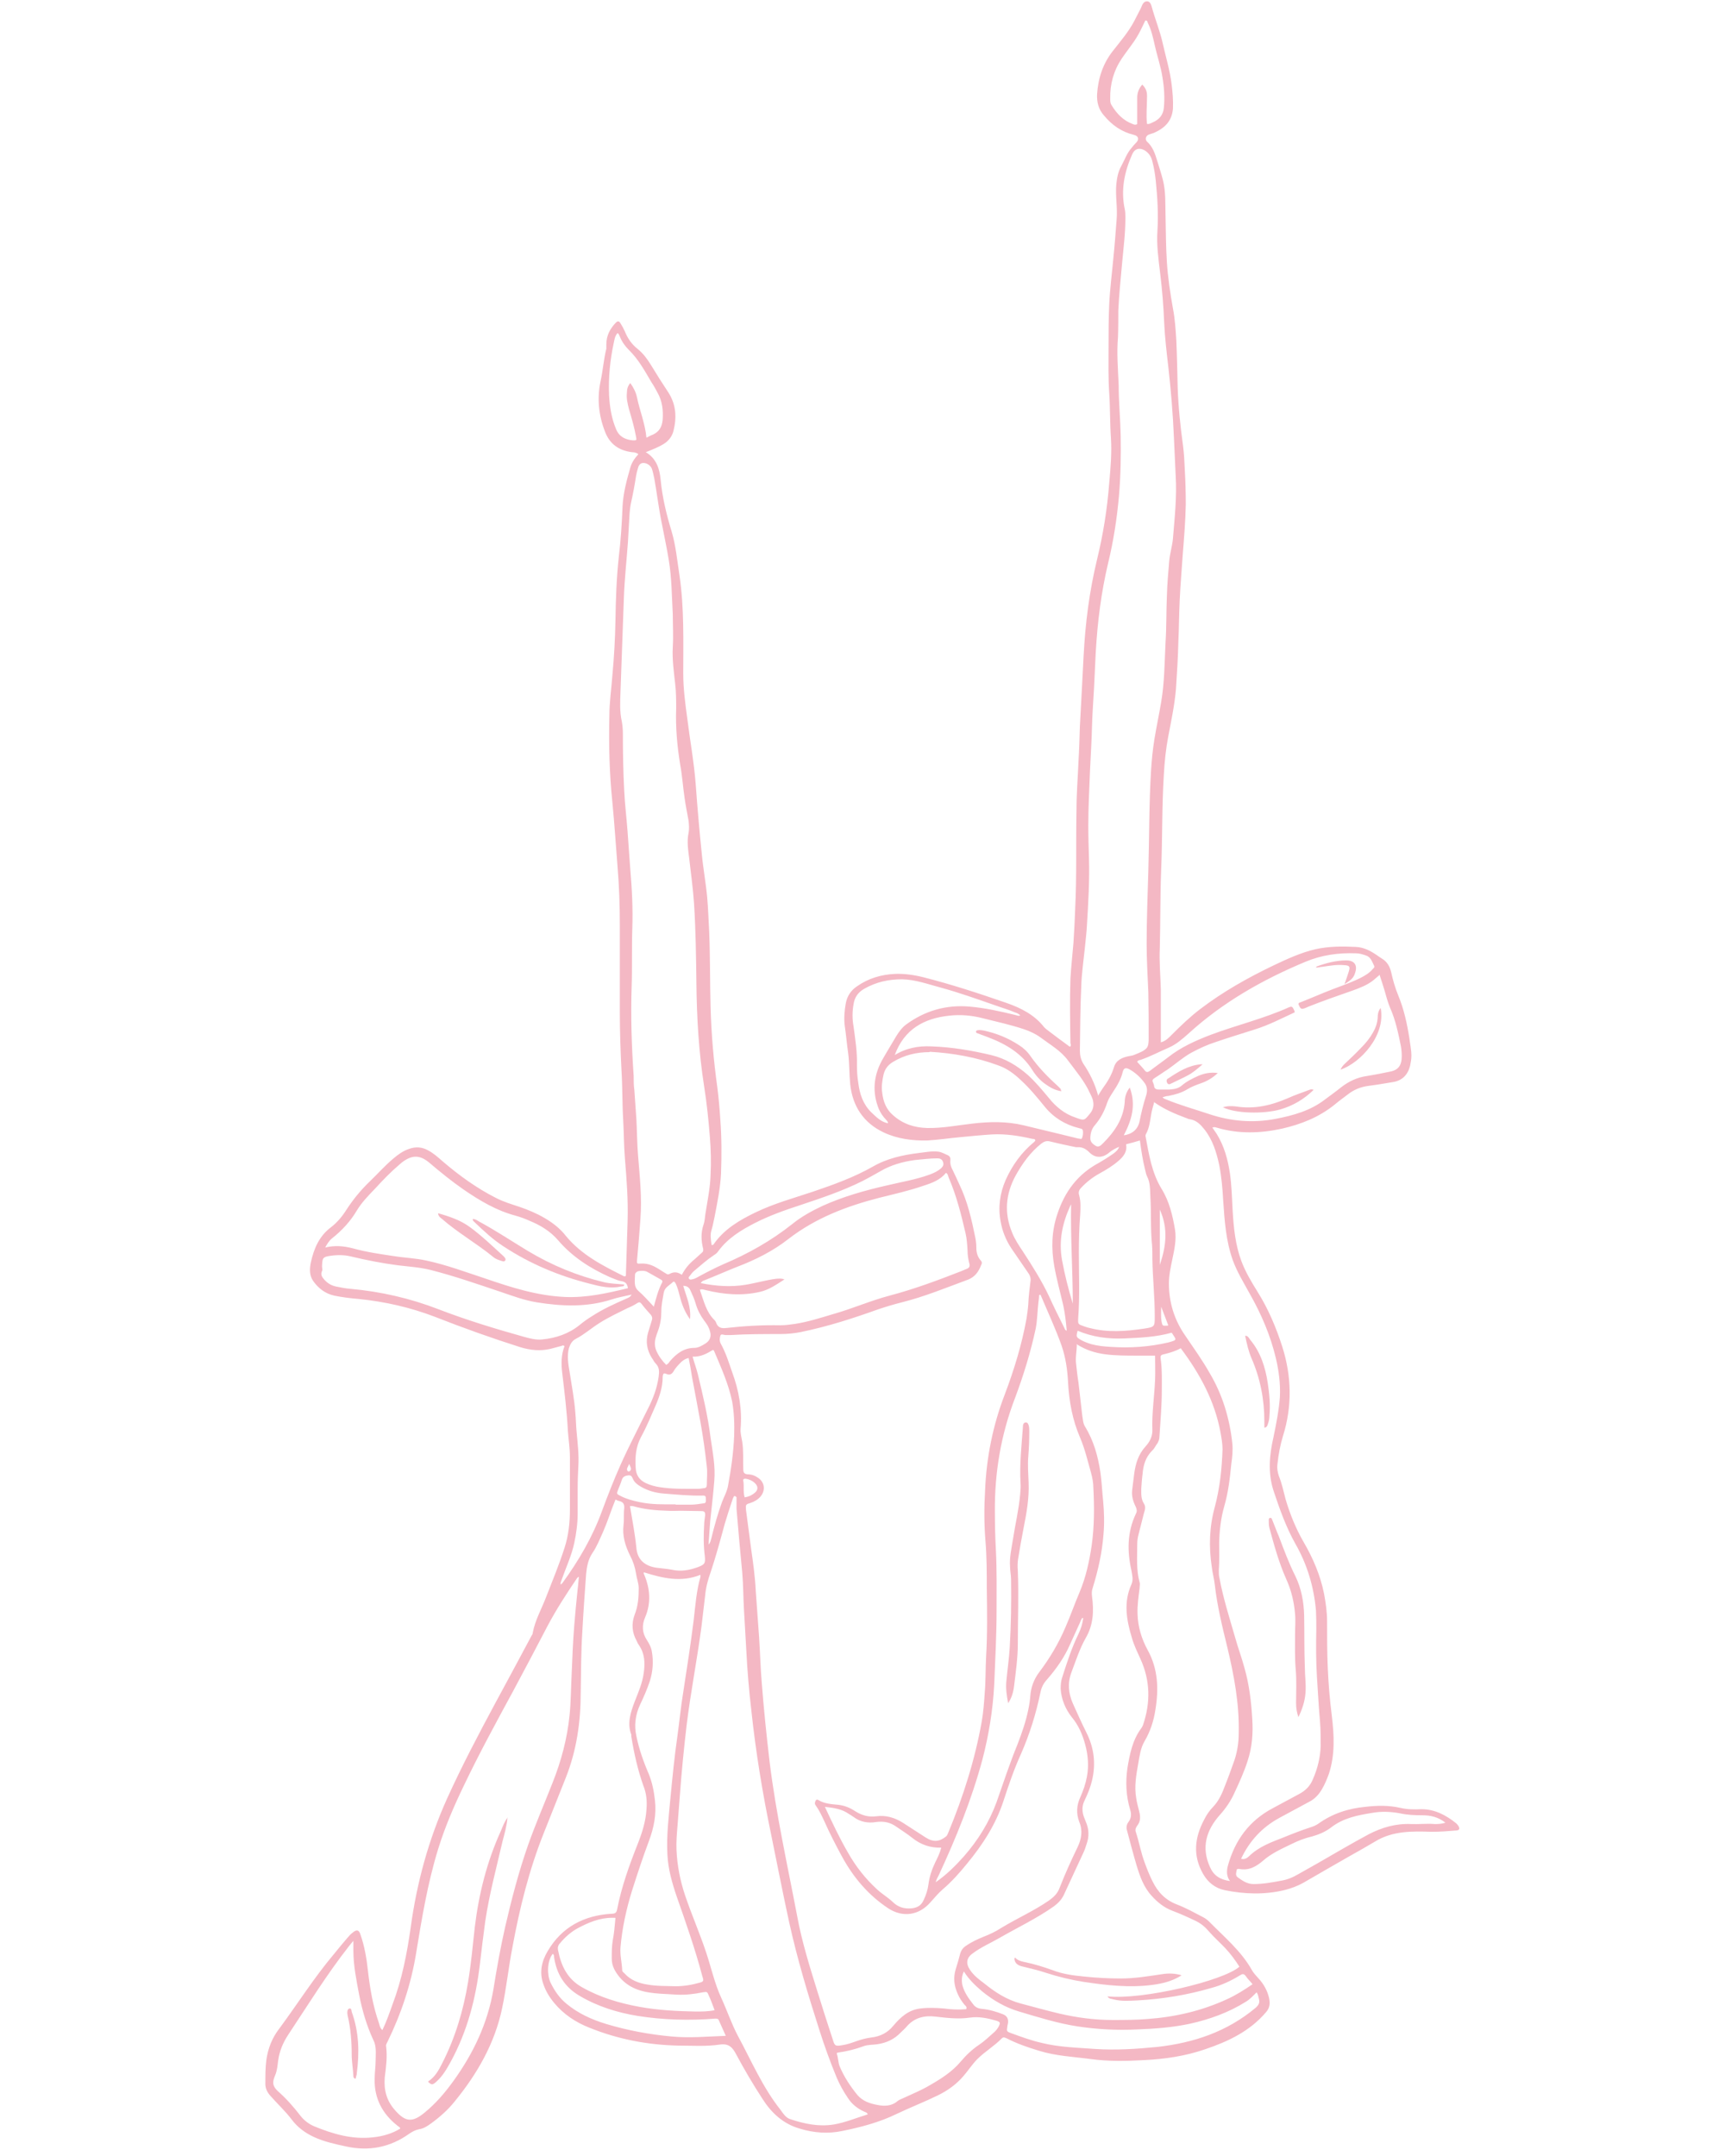 <svg xmlns="http://www.w3.org/2000/svg" xmlns:xlink="http://www.w3.org/1999/xlink" width="540" zoomAndPan="magnify" viewBox="0 0 404.88 506.25" height="675" preserveAspectRatio="xMidYMid meet" version="1.2"><defs><clipPath id="6c9a6258e9"><path d="M 62.164 0 L 342.996 0 L 342.996 505 L 62.164 505 Z M 62.164 0 "/></clipPath></defs><g id="04166dea2a"><g clip-rule="nonzero" clip-path="url(#6c9a6258e9)"><path style=" stroke:none;fill-rule:nonzero;fill:#f4b8c4;fill-opacity:1;" d="M 144.438 352.129 C 143.406 354.66 142.617 357.195 141.586 359.57 C 140.793 361.312 140.082 363.133 139.051 364.641 C 138.023 366.145 137.707 367.887 137.547 369.629 C 137.23 374.062 136.914 378.418 136.676 382.852 C 136.359 387.684 136.359 392.59 136.281 397.422 C 136.281 404.312 135.332 410.961 132.797 417.375 C 131.055 421.73 129.312 426.168 127.57 430.52 C 124.164 439.074 121.949 448.02 120.285 457.047 C 119.336 461.879 118.859 466.707 117.832 471.539 C 116.09 479.855 111.973 486.98 106.664 493.473 C 105.082 495.453 103.18 497.117 101.121 498.621 C 100.25 499.254 99.379 499.809 98.352 499.965 C 97.48 500.125 96.766 500.52 96.055 500.996 C 91.543 504.242 86.551 505.191 81.168 504.004 C 78.633 503.449 76.02 502.898 73.645 501.789 C 71.586 500.836 69.766 499.492 68.418 497.672 C 66.914 495.691 65.094 494.027 63.43 492.129 C 62.637 491.258 62.164 490.227 62.242 489.039 C 62.242 487.219 62.242 485.477 62.48 483.656 C 62.875 480.961 63.828 478.508 65.488 476.371 C 69.766 470.59 73.645 464.414 78.316 458.871 C 79.348 457.602 80.375 456.336 81.406 455.148 C 81.801 454.672 82.277 454.117 82.832 453.723 C 83.703 453.012 84.258 453.168 84.574 454.277 C 85.523 456.969 86 459.82 86.316 462.672 C 86.789 466.867 87.504 471.062 88.93 475.102 C 89.086 475.656 89.164 476.211 89.719 476.688 C 90.672 474.707 91.383 472.648 92.094 470.668 C 94.312 464.809 95.5 458.711 96.371 452.535 C 97.797 442.082 100.566 431.945 104.922 422.285 C 108.406 414.605 112.289 407.242 116.246 399.875 C 119.098 394.652 121.867 389.426 124.719 384.117 C 124.879 383.883 125.035 383.645 125.035 383.328 C 125.59 380.398 127.094 377.785 128.125 375.09 C 129.629 371.211 131.215 367.41 132.48 363.453 C 133.43 360.523 133.746 357.512 133.746 354.426 C 133.746 350.309 133.746 346.188 133.746 342.152 C 133.746 340.09 133.43 338.113 133.273 336.055 C 133.035 331.461 132.48 326.867 131.926 322.273 C 131.688 320.215 131.688 318.078 132.48 316.098 C 132.082 315.703 131.848 316.098 131.531 316.098 C 130.738 316.336 129.945 316.496 129.152 316.73 C 126.777 317.285 124.48 317.051 122.105 316.336 C 115.375 314.199 108.723 311.824 102.074 309.211 C 96.293 306.992 90.352 305.645 84.176 305.012 C 82.277 304.855 80.297 304.617 78.395 304.223 C 76.258 303.746 74.676 302.48 73.488 300.816 C 72.535 299.469 72.617 297.887 72.934 296.383 C 73.645 293.137 74.914 290.207 77.684 288.145 C 79.109 287.039 80.297 285.613 81.246 284.109 C 82.832 281.652 84.652 279.438 86.789 277.379 C 88.609 275.637 90.273 273.734 92.254 272.07 C 93.363 271.121 94.551 270.25 95.977 269.773 C 97.48 269.223 98.984 269.301 100.41 270.094 C 101.758 270.805 102.785 271.754 103.973 272.785 C 107.773 276.031 111.812 278.961 116.324 281.258 C 118.148 282.207 120.047 282.762 121.949 283.395 C 124.008 284.109 125.906 284.898 127.809 286.008 C 129.707 287.117 131.449 288.465 132.797 290.207 C 136.52 294.719 141.586 297.254 146.496 299.707 C 146.891 299.707 146.891 299.551 146.891 299.391 C 147.051 295.195 147.129 290.918 147.289 286.723 C 147.445 281.73 147.051 276.824 146.652 271.914 C 146.418 268.984 146.418 265.973 146.258 263.043 C 146.02 259.164 146.102 255.363 145.863 251.484 C 145.625 246.891 145.465 242.219 145.465 237.625 C 145.465 230.895 145.465 224.086 145.465 217.355 C 145.465 212.605 145.309 207.934 144.91 203.258 C 144.516 198.352 144.199 193.363 143.723 188.453 C 143.012 181.641 142.852 174.832 143.012 168.023 C 143.012 164.855 143.488 161.688 143.723 158.52 C 144.121 154.242 144.359 149.969 144.438 145.691 C 144.516 140.703 144.676 135.715 145.23 130.727 C 145.703 126.766 145.941 122.887 146.102 118.926 C 146.258 115.84 147.051 112.832 147.922 109.82 C 148.238 108.633 148.949 107.605 149.82 106.652 C 149.348 106.258 148.793 106.18 148.316 106.18 C 145.23 105.781 143.09 104.277 141.98 101.348 C 140.477 97.469 140.082 93.508 140.953 89.469 C 141.508 86.938 141.664 84.402 142.301 81.867 C 142.301 81.551 142.301 81.234 142.301 80.84 C 142.301 78.781 143.168 77.195 144.516 75.773 C 144.992 75.297 145.309 75.375 145.625 75.93 C 146.02 76.562 146.336 77.117 146.652 77.832 C 147.289 79.414 148.238 80.84 149.664 81.949 C 150.93 82.977 151.879 84.246 152.75 85.668 C 154.098 87.887 155.445 90.023 156.867 92.164 C 158.691 95.012 158.848 98.023 158.059 101.191 C 157.738 102.457 156.949 103.488 155.84 104.199 C 154.574 104.992 153.148 105.547 151.562 106.18 C 154.098 107.684 154.809 110.137 155.047 112.672 C 155.445 116.789 156.395 120.75 157.582 124.629 C 158.609 128.035 158.926 131.598 159.48 135.16 C 160.59 142.762 160.352 150.441 160.352 158.125 C 160.352 161.688 160.828 165.25 161.305 168.734 C 161.938 173.883 162.887 178.949 163.281 184.176 C 163.68 189.641 164.152 195.105 164.707 200.488 C 165.023 203.895 165.66 207.297 165.977 210.703 C 166.211 213.395 166.293 216.086 166.449 218.859 C 166.688 224.641 166.609 230.5 166.766 236.281 C 166.926 242.613 167.48 249.027 168.352 255.285 C 168.668 257.816 168.906 260.352 169.062 262.965 C 169.379 267.164 169.379 271.359 169.223 275.555 C 169.062 278.961 168.352 282.367 167.719 285.691 C 167.48 286.723 167.32 287.75 167.004 288.781 C 166.609 289.969 166.848 291.156 167.004 292.344 C 167.242 292.344 167.402 292.344 167.48 292.184 C 169.934 288.621 173.578 286.484 177.379 284.66 C 181.652 282.602 186.246 281.336 190.762 279.832 C 195.668 278.168 200.5 276.426 204.934 273.895 C 208.262 271.992 211.902 271.199 215.703 270.727 C 217.129 270.566 218.633 270.25 220.137 270.41 C 221.008 270.488 221.723 270.965 222.512 271.281 C 222.988 271.516 223.148 271.992 223.066 272.469 C 222.988 273.34 223.227 274.051 223.621 274.766 C 224.176 275.871 224.652 276.98 225.207 278.168 C 227.105 282.129 228.055 286.324 228.926 290.602 C 229.086 291.395 229.164 292.184 229.164 292.977 C 229.164 294.164 229.48 295.195 230.273 296.066 C 230.59 296.461 230.434 296.777 230.273 297.094 C 229.719 298.598 228.848 299.785 227.344 300.422 C 222.195 302.32 217.051 304.457 211.664 305.805 C 209.766 306.281 207.945 306.832 206.043 307.469 C 200.105 309.605 194.164 311.504 187.988 312.773 C 186.406 313.09 184.82 313.246 183.16 313.246 C 179.277 313.246 175.32 313.246 171.438 313.484 C 171.043 313.484 170.648 313.484 170.332 313.484 C 169.855 313.484 169.223 313.09 169.062 313.645 C 168.906 314.199 168.824 314.832 169.145 315.465 C 170.332 317.602 171.043 319.898 171.836 322.195 C 173.418 326.473 174.211 330.906 173.816 335.5 C 173.734 336.527 174.051 337.559 174.211 338.586 C 174.527 340.727 174.367 342.863 174.449 345 C 174.449 345.793 174.688 346.109 175.477 346.188 C 176.426 346.188 177.219 346.504 178.012 347.059 C 179.516 348.168 179.676 349.988 178.488 351.414 C 177.852 352.129 177.062 352.602 176.109 352.918 C 175.004 353.238 175.004 353.316 175.082 354.504 C 175.477 357.512 175.875 360.52 176.27 363.531 C 176.746 366.855 177.219 370.184 177.379 373.586 C 177.617 377.23 177.934 380.871 178.168 384.516 C 178.406 388.156 178.488 391.719 178.805 395.363 C 179.277 401.461 179.91 407.559 180.625 413.656 C 182.129 425.93 184.82 437.887 187.117 450 C 188.227 456.02 190.047 461.801 191.867 467.66 C 193.055 471.461 194.246 475.262 195.512 479.062 C 195.906 480.406 196.145 480.488 197.57 480.25 C 198.758 480.09 199.867 479.695 200.977 479.301 C 202.082 478.902 203.27 478.586 204.461 478.43 C 206.598 478.191 208.34 477.32 209.684 475.656 C 211.348 473.676 213.25 471.934 216.02 471.617 C 217.84 471.379 219.742 471.461 221.562 471.617 C 223.305 471.855 225.047 471.934 226.789 471.777 C 227.027 471.223 226.633 470.984 226.395 470.746 C 225.762 469.957 225.207 469.164 224.809 468.215 C 223.938 466.312 223.703 464.414 224.336 462.355 C 224.73 461.164 225.047 459.977 225.363 458.789 C 225.602 457.918 226.078 457.285 226.867 456.812 C 228.137 455.941 229.562 455.305 230.906 454.75 C 232.332 454.199 233.68 453.562 235.023 452.691 C 238.668 450.477 242.625 448.734 246.191 446.277 C 247.297 445.488 248.25 444.617 248.723 443.27 C 249.992 440.023 251.418 436.855 252.922 433.77 C 253.871 431.789 254.188 429.809 253.316 427.75 C 252.605 425.848 252.684 423.949 253.555 422.047 C 254.266 420.465 254.82 418.883 255.137 417.141 C 255.613 414.605 255.375 412.07 254.742 409.695 C 254.109 407.32 253.156 405.102 251.574 403.203 C 250.07 401.301 249.121 399.004 248.961 396.551 C 248.961 395.602 249.039 394.648 249.355 393.781 C 250.465 390.297 251.574 386.891 253.156 383.645 C 253.711 382.457 254.109 381.27 254.266 379.922 C 253.949 379.922 253.871 380.082 253.793 380.316 C 253.711 380.477 253.633 380.633 253.555 380.871 C 252.762 382.613 251.969 384.355 251.18 386.098 C 249.832 389.188 247.934 391.879 245.715 394.414 C 244.922 395.285 244.449 396.234 244.211 397.422 C 243.18 402.41 241.676 407.242 239.617 411.914 C 238.035 415.398 236.766 419.117 235.578 422.762 C 233.758 428.383 230.668 433.133 226.949 437.648 C 225.207 439.785 223.383 441.844 221.246 443.664 C 220.219 444.535 219.348 445.645 218.395 446.676 C 215.703 449.762 211.902 450.316 208.496 448.102 C 203.824 445.012 200.34 440.895 197.648 435.984 C 196.145 433.215 194.719 430.441 193.453 427.59 C 192.898 426.402 192.344 425.215 191.633 424.188 C 191.395 423.871 191.156 423.555 191.316 423.156 C 191.395 422.762 191.633 422.363 192.105 422.684 C 193.531 423.555 195.195 423.633 196.777 423.789 C 198.203 423.949 199.551 424.504 200.738 425.297 C 202.242 426.246 203.824 426.719 205.648 426.484 C 207.945 426.168 210.004 426.801 211.902 427.988 C 213.723 429.176 215.465 430.285 217.289 431.473 C 219.031 432.582 220.453 432.5 222.039 431.234 C 222.355 430.996 222.434 430.602 222.594 430.285 C 226.078 421.891 228.848 413.18 230.434 404.23 C 230.828 402.016 230.984 399.719 231.145 397.422 C 231.383 394.652 231.305 391.801 231.461 389.027 C 231.777 383.723 231.699 378.34 231.621 373.031 C 231.621 369.312 231.621 365.512 231.305 361.789 C 230.984 357.828 230.984 353.871 231.223 349.91 C 231.539 342.23 233.047 334.707 235.816 327.5 C 238.035 321.641 239.855 315.703 240.965 309.527 C 241.121 308.418 241.281 307.387 241.359 306.281 C 241.438 304.379 241.676 302.48 241.914 300.578 C 241.914 299.945 241.754 299.551 241.52 299.152 C 240.172 297.172 238.746 295.113 237.398 293.137 C 236.133 291.234 235.262 289.098 234.867 286.801 C 234.234 283.473 234.707 280.148 236.055 277.059 C 237.637 273.578 239.777 270.566 242.785 268.113 C 242.863 268.035 242.941 267.875 243.023 267.797 C 242.941 267.32 242.469 267.48 242.23 267.398 C 239.141 266.688 236.055 266.211 232.887 266.371 C 230.434 266.527 227.977 266.766 225.523 267.004 C 222.91 267.242 220.297 267.637 217.684 267.797 C 214.121 267.875 210.555 267.398 207.391 265.895 C 202.719 263.68 200.105 259.797 199.551 254.57 C 199.312 252.117 199.391 249.742 199.074 247.285 C 198.758 245.148 198.598 243.012 198.281 240.953 C 198.047 239.129 198.203 237.309 198.52 235.566 C 198.836 233.906 199.707 232.559 201.133 231.609 C 203.824 229.707 206.836 228.836 210.082 228.68 C 212.297 228.598 214.516 228.914 216.734 229.469 C 223.305 231.133 229.797 233.27 236.211 235.488 C 239.617 236.676 242.785 238.258 245.082 241.191 C 245.32 241.426 245.555 241.664 245.793 241.824 C 247.535 243.168 249.277 244.438 251.098 245.781 C 251.496 245.625 251.336 245.227 251.258 244.91 C 251.18 239.844 251.098 234.777 251.258 229.785 C 251.418 227.016 251.734 224.242 251.969 221.395 C 252.129 218.781 252.285 216.168 252.367 213.555 C 252.762 205.715 252.523 197.953 252.684 190.113 C 252.684 186.312 253 182.512 253.156 178.711 C 253.316 176.02 253.395 173.328 253.477 170.555 C 253.633 167.625 253.793 164.695 253.949 161.766 C 254.109 159.234 254.188 156.621 254.348 154.086 C 254.742 146.406 255.691 138.883 257.512 131.359 C 258.938 125.5 259.891 119.562 260.363 113.465 C 260.68 109.902 260.996 106.336 260.762 102.773 C 260.523 99.289 260.602 95.727 260.363 92.242 C 260.125 88.758 260.207 85.273 260.207 81.789 C 260.207 78.387 260.207 74.902 260.363 71.496 C 260.523 67.934 260.996 64.367 261.312 60.887 C 261.633 57.797 261.867 54.629 262.105 51.543 C 262.344 48.77 261.789 46 262.027 43.305 C 262.184 41.801 262.422 40.375 263.215 38.949 C 264.008 37.523 264.48 36.02 265.59 34.754 C 265.906 34.359 266.223 33.961 266.621 33.566 C 267.492 32.773 267.254 31.902 266.145 31.664 C 263.215 30.953 260.996 29.371 259.098 27.074 C 257.828 25.648 257.434 23.906 257.512 22.164 C 257.75 18.441 258.859 14.957 261.234 11.949 C 262.977 9.73 264.879 7.516 266.223 4.98 C 266.777 3.949 267.254 2.922 267.809 1.891 C 267.809 1.734 267.965 1.656 267.965 1.496 C 268.203 0.941 268.52 0.309 269.234 0.309 C 269.945 0.309 270.184 1.02 270.34 1.574 C 271.133 4.504 272.32 7.355 272.953 10.285 C 273.668 13.453 274.617 16.543 275.012 19.789 C 275.25 21.688 275.41 23.508 275.328 25.488 C 275.094 28.5 273.352 30.082 270.895 31.191 C 270.5 31.348 270.105 31.43 269.707 31.586 C 268.996 31.824 268.68 32.695 269.234 33.25 C 270.578 34.438 271.133 36.102 271.609 37.684 C 272.082 39.188 272.559 40.691 272.953 42.195 C 273.668 44.969 273.508 47.738 273.586 50.59 C 273.668 54.234 273.668 57.953 273.906 61.598 C 274.141 65.238 274.695 68.883 275.328 72.445 C 275.805 74.902 275.965 77.434 276.121 79.969 C 276.281 83.609 276.359 87.332 276.438 90.977 C 276.598 95.566 277.07 100.16 277.707 104.754 C 277.941 106.574 278.023 108.316 278.102 110.137 C 278.262 112.91 278.34 115.68 278.34 118.453 C 278.262 122.41 277.941 126.293 277.625 130.25 C 277.391 133.812 277.07 137.379 276.914 140.941 C 276.754 144.188 276.754 147.434 276.598 150.68 C 276.52 154.324 276.281 157.965 276.043 161.688 C 275.727 165.488 274.934 169.211 274.223 172.934 C 273.668 175.863 273.352 178.871 273.191 181.879 C 272.719 189.324 272.875 196.848 272.559 204.289 C 272.32 210.387 272.398 216.484 272.242 222.582 C 272.082 225.828 272.398 229.074 272.48 232.32 C 272.48 236.043 272.48 239.766 272.48 243.484 L 272.48 244.754 C 273.668 244.438 274.379 243.645 275.094 242.93 C 277.152 240.871 279.289 238.812 281.664 236.992 C 287.051 232.875 292.828 229.629 298.926 226.699 C 302.094 225.195 305.34 223.691 308.746 222.898 C 311.914 222.184 315.082 222.184 318.25 222.344 C 320.309 222.422 322.051 223.453 323.711 224.641 C 323.949 224.797 324.188 224.957 324.426 225.113 C 325.613 225.828 326.246 226.938 326.562 228.281 C 326.957 230.105 327.512 232.004 328.227 233.746 C 329.57 236.992 330.285 240.32 330.84 243.801 C 330.996 245.148 331.312 246.496 331.312 247.922 C 331.312 248.711 331.156 249.504 330.996 250.297 C 330.441 252.434 329.098 253.781 326.879 254.098 C 324.98 254.414 323.156 254.73 321.258 254.969 C 319.438 255.207 317.852 255.84 316.426 256.949 C 315.398 257.738 314.289 258.531 313.258 259.402 C 309.617 262.332 305.422 263.996 300.906 265.023 C 295.84 266.133 290.691 266.293 285.625 264.785 C 285.309 264.707 284.992 264.551 284.594 264.785 C 284.91 265.262 285.309 265.816 285.625 266.293 C 287.367 269.141 288.238 272.309 288.711 275.555 C 289.109 278.406 289.188 281.336 289.344 284.266 C 289.582 288.305 289.98 292.344 291.406 296.145 C 292.355 298.68 293.781 301.055 295.207 303.352 C 297.738 307.387 299.562 311.742 300.984 316.18 C 303.203 323.145 303.363 330.195 301.145 337.242 C 300.512 339.301 300.113 341.516 299.879 343.656 C 299.719 344.684 299.879 345.637 300.195 346.586 C 300.906 348.328 301.301 350.227 301.777 352.047 C 302.809 355.531 304.152 358.859 305.973 362.027 C 308.191 365.828 309.934 369.867 310.805 374.219 C 311.199 376.359 311.516 378.496 311.516 380.715 C 311.516 384.355 311.516 388 311.676 391.562 C 311.836 395.363 312.152 399.164 312.625 402.887 C 313.18 407.477 313.418 412.07 311.914 416.586 C 311.438 417.852 310.965 419.039 310.25 420.227 C 309.539 421.414 308.586 422.445 307.32 423.078 C 304.945 424.344 302.648 425.613 300.273 426.879 C 296.234 429.098 293.305 432.262 291.324 436.461 C 292.117 436.699 292.75 436.301 293.227 435.828 C 295.523 433.609 298.371 432.582 301.223 431.473 C 303.363 430.602 305.578 429.73 307.797 429.016 C 308.352 428.859 308.984 428.543 309.457 428.227 C 312.785 425.848 316.426 424.66 320.465 424.266 C 323.238 423.949 325.93 423.871 328.699 424.504 C 330.363 424.898 332.027 424.898 333.688 424.82 C 336.855 424.82 339.469 426.246 341.844 428.145 C 342.004 428.305 342.164 428.461 342.32 428.699 C 342.715 429.332 342.637 429.73 341.926 429.809 C 340.023 429.969 338.043 430.125 336.066 430.125 C 331.473 429.969 326.879 429.887 322.762 432.422 C 320.781 433.609 318.801 434.719 316.824 435.828 C 313.18 437.887 309.539 440.023 305.973 442.082 C 304.551 442.875 303.043 443.43 301.461 443.824 C 296.789 444.934 292.117 444.773 287.445 443.824 C 285.227 443.348 283.566 442.004 282.457 440.102 C 279.922 435.746 280.398 431.473 282.695 427.195 C 283.25 426.086 283.961 425.059 284.832 424.188 C 286.098 422.84 286.891 421.098 287.523 419.355 C 288.238 417.613 288.871 415.793 289.504 414.051 C 290.375 411.754 290.77 409.379 290.77 406.926 C 290.93 400.035 289.664 393.383 288.078 386.73 C 286.891 381.902 285.703 376.992 285.148 372.082 C 284.992 370.656 284.594 369.312 284.438 367.887 C 283.723 363.137 283.883 358.465 285.148 353.871 C 286.336 349.438 286.812 344.922 286.969 340.328 C 286.969 338.984 286.734 337.715 286.496 336.371 C 285.148 329.008 281.664 322.594 277.152 316.574 C 276.043 317.207 274.777 317.602 273.508 317.922 C 272.398 318.156 272.32 318.238 272.48 319.344 C 272.797 321.641 272.715 324.016 272.715 326.312 C 272.715 329.957 272.398 333.598 272.164 337.242 C 272.164 337.953 271.926 338.668 271.449 339.223 C 271.133 339.695 270.895 340.25 270.422 340.645 C 268.914 342.152 268.363 344.051 268.203 346.031 C 268.043 347.219 267.965 348.406 267.887 349.594 C 267.887 350.781 267.809 351.969 268.52 353.078 C 268.996 353.789 268.758 354.582 268.52 355.297 C 268.125 356.957 267.648 358.621 267.254 360.285 C 267.016 361.156 266.938 361.945 266.938 362.816 C 266.938 365.746 266.699 368.598 267.492 371.527 C 267.648 372.004 267.492 372.48 267.492 372.953 C 267.254 374.934 266.938 376.914 267.016 378.973 C 267.094 381.98 267.965 384.832 269.391 387.445 C 271.848 391.879 272.004 396.629 271.211 401.461 C 270.816 404.074 270.023 406.527 268.68 408.824 C 267.727 410.41 267.492 412.309 267.172 414.129 C 266.699 416.824 266.223 419.434 266.699 422.207 C 266.855 423.316 267.172 424.344 267.41 425.375 C 267.727 426.641 267.727 427.672 266.938 428.699 C 266.621 429.098 266.383 429.648 266.621 430.203 C 267.41 432.582 267.809 435.035 268.68 437.332 C 269.234 438.836 269.785 440.262 270.5 441.688 C 271.766 444.301 273.586 446.199 276.359 447.23 C 278.418 448.02 280.398 449.129 282.379 450.16 C 282.852 450.398 283.406 450.793 283.801 451.188 C 287.367 454.832 291.324 458.078 293.859 462.59 C 294.254 463.305 294.809 463.859 295.363 464.492 C 296.629 465.84 297.5 467.422 297.898 469.164 C 298.137 470.352 298.137 471.461 297.105 472.57 C 293.305 477.004 288.238 479.379 282.852 481.199 C 278.258 482.785 273.43 483.496 268.598 483.734 C 264.402 483.973 260.207 484.051 256.086 483.496 C 251.969 482.941 247.852 482.785 243.812 481.516 C 241.199 480.727 238.668 479.855 236.211 478.586 C 235.816 478.43 235.578 478.27 235.184 478.586 C 233.441 480.406 231.223 481.676 229.402 483.496 C 228.215 484.684 227.266 486.188 226.156 487.457 C 224.492 489.434 222.355 490.941 220.059 492.047 C 216.969 493.555 213.723 494.82 210.555 496.324 C 206.52 498.305 202.082 499.492 197.727 500.363 C 194.402 501.074 190.996 500.84 187.672 499.809 C 183.793 498.699 181.02 496.086 178.961 492.84 C 176.746 489.434 174.684 485.949 172.785 482.387 C 171.914 480.727 171.043 479.773 168.906 480.09 C 165.738 480.566 162.41 480.328 159.164 480.328 C 151.961 480.172 144.992 478.824 138.34 476.133 C 135.094 474.863 132.242 472.965 130.023 470.273 C 128.918 468.926 128.047 467.5 127.492 465.84 C 126.539 463.145 127.094 460.531 128.52 458.156 C 131.848 452.457 137.074 449.762 143.488 449.367 C 144.277 449.367 144.676 449.211 144.832 448.34 C 145.863 443.031 147.684 437.965 149.664 432.977 C 150.691 430.363 151.562 427.672 151.723 424.82 C 151.879 423 151.723 421.098 151.008 419.355 C 149.664 415.555 148.793 411.676 148.16 407.715 C 148.16 407.559 148.16 407.398 148.16 407.32 C 147.129 404.629 148 402.094 148.949 399.559 C 149.82 397.344 150.773 395.203 151.09 392.75 C 151.406 390.453 151.324 388.316 149.98 386.336 C 149.742 386.02 149.582 385.703 149.426 385.309 C 148.316 383.328 148.16 381.27 148.949 379.129 C 149.742 377.152 149.902 375.094 149.902 372.953 C 149.902 371.766 149.426 370.656 149.266 369.469 C 149.031 367.965 148.555 366.539 147.84 365.195 C 146.734 362.977 146.02 360.602 146.336 358.066 C 146.496 356.801 146.336 355.453 146.496 354.188 C 146.574 353.156 146.258 352.684 145.309 352.445 C 145.07 352.445 144.832 352.285 144.516 352.129 Z M 257.672 257.422 C 258.148 256.629 258.465 256.078 258.859 255.523 C 259.969 254.016 260.918 252.434 261.473 250.613 C 261.949 248.949 263.371 248.316 264.957 248 C 265.434 247.922 265.984 247.84 266.461 247.602 C 267.41 247.207 268.52 246.812 269.152 246.098 C 269.629 245.543 269.629 244.516 269.629 243.645 C 269.629 240.082 269.629 236.598 269.551 233.035 C 269.391 229.234 269.152 225.434 269.152 221.629 C 269.152 215.852 269.391 210.148 269.551 204.367 C 269.785 196.527 269.707 188.77 270.184 180.93 C 270.34 178.477 270.578 176.02 270.977 173.566 C 271.449 170.637 272.082 167.785 272.559 164.855 C 273.352 160.262 273.352 155.59 273.586 150.918 C 273.824 147.277 273.746 143.555 273.906 139.91 C 273.984 137.141 274.223 134.367 274.457 131.676 C 274.617 129.934 275.172 128.191 275.328 126.449 C 275.727 121.539 276.281 116.551 275.965 111.641 C 275.805 108.711 275.727 105.863 275.566 102.934 C 275.328 97.23 274.855 91.609 274.223 85.988 C 273.824 82.582 273.43 79.176 273.27 75.773 C 273.113 71.891 272.797 68.012 272.32 64.133 C 271.926 60.805 271.449 57.48 271.688 54.152 C 271.926 50.273 271.688 46.316 271.293 42.434 C 271.133 40.93 270.895 39.426 270.5 37.922 C 270.262 36.812 269.629 35.863 268.68 35.309 C 267.492 34.594 266.305 34.914 265.75 36.258 C 263.926 40.375 263.055 44.574 264.008 49.086 C 264.164 49.801 264.164 50.512 264.164 51.223 C 264.164 54.867 263.691 58.43 263.371 61.992 C 263.055 65.637 262.66 69.277 262.5 72.922 C 262.5 74.98 262.5 77.117 262.422 79.176 C 262.105 82.898 262.422 86.621 262.582 90.34 C 262.582 94.301 262.977 98.34 263.055 102.297 C 263.137 106.969 263.055 111.723 262.66 116.395 C 262.184 121.699 261.395 126.926 260.125 132.152 C 258.465 139.121 257.594 146.168 257.195 153.293 C 257.039 156.066 256.957 158.836 256.801 161.527 C 256.641 164.539 256.406 167.469 256.324 170.477 C 256.246 173.961 256.008 177.523 255.852 181.008 C 255.691 185.285 255.453 189.562 255.453 193.836 C 255.453 196.371 255.535 198.984 255.613 201.52 C 255.77 206.742 255.453 211.969 255.137 217.195 C 255.059 218.938 254.82 220.68 254.664 222.422 C 254.348 225.512 253.871 228.68 253.793 231.766 C 253.555 236.754 253.555 241.742 253.477 246.734 C 253.477 247.84 253.711 248.793 254.266 249.742 C 255.77 251.957 256.957 254.336 257.75 257.184 Z M 252.762 315.543 C 252.762 317.285 252.367 318.871 252.605 320.375 C 252.762 321.801 252.922 323.305 253.156 324.73 C 253.477 327.266 253.711 329.797 254.027 332.332 C 254.188 333.203 254.188 334.152 254.664 334.945 C 256.723 338.27 257.75 341.992 258.305 345.793 C 258.621 348.012 258.699 350.227 258.938 352.445 C 259.176 355.059 259.254 357.672 259.02 360.285 C 258.699 364.559 257.75 368.758 256.484 372.875 C 256.246 373.508 256.246 374.141 256.324 374.855 C 256.801 378.258 256.641 381.586 254.82 384.672 C 253.395 387.207 252.523 389.977 251.496 392.672 C 250.547 395.203 250.781 397.582 251.812 399.957 C 252.84 402.254 253.871 404.547 254.98 406.766 C 256.801 410.328 257.277 414.129 256.324 418.09 C 255.93 419.754 255.297 421.258 254.582 422.762 C 253.949 424.027 253.949 425.297 254.426 426.641 C 254.582 427.039 254.742 427.434 254.898 427.828 C 255.613 429.492 255.691 431.234 255.059 432.977 C 254.82 433.77 254.582 434.48 254.188 435.273 C 252.684 438.52 251.18 441.766 249.676 445.012 C 249.121 446.121 248.328 446.914 247.379 447.625 C 243.34 450.477 238.824 452.613 234.551 455.07 C 232.492 456.258 230.273 457.207 228.375 458.633 C 226.867 459.66 226.633 461.008 227.66 462.512 C 228.531 463.859 229.797 464.809 231.066 465.758 C 233.598 467.816 236.293 469.559 239.539 470.43 C 242.547 471.223 245.637 472.094 248.645 472.805 C 252.762 473.758 256.879 474.312 261.078 474.312 C 263.848 474.312 266.699 474.312 269.469 474.074 C 275.883 473.598 282.062 472.172 287.922 469.48 C 290.059 468.531 292.039 467.262 294.02 465.918 C 293.465 465.203 292.828 464.648 292.434 464.016 C 291.957 463.383 291.641 463.461 291.008 463.859 C 288.949 465.125 286.734 466.156 284.355 466.789 C 278.656 468.449 272.875 469.402 266.938 469.719 C 265.113 469.797 263.215 469.957 261.395 469.48 C 260.918 469.32 260.285 469.402 259.969 468.77 C 268.125 469.641 287.207 465.125 290.93 461.801 C 289.98 460.297 288.871 458.789 287.684 457.523 C 286.414 456.176 285.07 454.988 283.883 453.645 C 283.012 452.613 282.062 451.742 280.793 451.109 C 278.973 450.238 277.07 449.367 275.172 448.656 C 273.27 447.941 271.688 446.676 270.34 445.172 C 268.441 443.113 267.57 440.578 266.777 437.965 C 265.984 435.273 265.273 432.582 264.562 429.887 C 264.324 429.176 264.402 428.461 264.879 427.828 C 265.59 426.879 265.59 425.93 265.273 424.898 C 264.324 421.73 264.164 418.484 264.641 415.16 C 265.195 411.832 265.828 408.586 267.887 405.816 C 268.047 405.578 268.203 405.34 268.281 405.102 C 270.105 399.797 270.023 394.57 267.648 389.426 C 266.938 387.84 266.145 386.258 265.668 384.516 C 264.402 380.316 263.691 376.199 265.59 372.004 C 266.066 370.895 265.75 369.867 265.59 368.836 C 264.562 364.242 264.562 359.809 266.621 355.453 C 266.938 354.898 266.855 354.426 266.621 353.871 C 265.984 352.602 265.59 351.336 265.75 349.91 C 265.906 348.645 266.066 347.375 266.223 346.109 C 266.539 343.734 267.176 341.516 268.914 339.617 C 269.867 338.586 270.5 337.32 270.5 335.895 C 270.34 331.855 270.977 327.898 271.133 323.938 C 271.211 322.039 271.133 320.137 271.133 318.316 C 269.629 318.316 268.281 318.316 266.938 318.316 C 264.402 318.316 261.867 318.316 259.414 318 C 257.117 317.684 254.98 317.051 252.84 315.703 Z M 159.957 299.469 C 160.75 297.887 161.777 296.699 163.047 295.668 C 163.602 295.195 164.152 294.641 164.707 294.164 C 165.023 293.926 165.105 293.688 165.023 293.215 C 164.551 291.312 164.473 289.492 165.105 287.594 C 165.422 286.723 165.422 285.852 165.578 284.898 C 166.055 281.891 166.688 278.883 166.766 275.871 C 166.926 272.941 166.848 270.012 166.609 267.004 C 166.293 263.043 165.895 259.086 165.262 255.125 C 163.996 247.051 163.52 238.895 163.441 230.656 C 163.363 224.48 163.281 218.305 162.887 212.129 C 162.648 208.645 162.176 205.238 161.777 201.754 C 161.539 199.695 161.145 197.637 161.621 195.5 C 161.777 194.629 161.699 193.68 161.621 192.809 C 161.305 190.984 160.906 189.164 160.668 187.344 C 160.273 184.73 160.117 182.117 159.641 179.582 C 158.93 175.227 158.531 170.793 158.691 166.359 C 158.691 164.379 158.691 162.48 158.453 160.5 C 158.137 157.648 157.738 154.797 157.898 151.949 C 158.059 149.336 157.898 146.801 157.898 144.266 C 157.66 139.992 157.66 135.715 156.949 131.438 C 156.473 128.508 155.84 125.66 155.285 122.727 C 154.574 119.246 154.176 115.762 153.543 112.277 C 153.387 111.562 153.227 110.773 152.988 110.059 C 152.672 109.266 151.801 108.711 151.008 108.711 C 150.137 108.711 149.82 109.426 149.664 110.137 C 149.504 110.691 149.348 111.246 149.266 111.801 C 148.949 113.938 148.555 115.996 148.078 118.137 C 147.922 118.848 147.844 119.641 147.762 120.434 C 147.605 122.727 147.523 125.023 147.367 127.32 C 147.051 131.676 146.574 135.953 146.418 140.309 C 146.18 147.672 145.863 154.957 145.625 162.32 C 145.547 164.695 145.387 167.07 145.941 169.449 C 146.102 170.398 146.18 171.348 146.18 172.297 C 146.18 176.812 146.258 181.246 146.496 185.68 C 146.652 188.926 147.051 192.094 147.289 195.34 C 147.523 198.27 147.684 201.199 147.922 204.129 C 148.316 208.723 148.555 213.316 148.395 217.988 C 148.238 222.582 148.395 227.094 148.238 231.688 C 148 238.656 148.238 245.703 148.715 252.672 C 148.715 253.781 148.715 254.887 148.871 255.918 C 149.031 258.215 149.188 260.43 149.348 262.727 C 149.504 265.578 149.504 268.43 149.742 271.281 C 150.137 276.27 150.691 281.18 150.297 286.246 C 150.059 289.492 149.82 292.66 149.504 295.906 C 149.426 296.699 149.504 296.777 150.375 296.699 C 151.801 296.621 152.988 297.016 154.176 297.727 C 154.891 298.125 155.523 298.598 156.234 298.996 C 156.551 299.23 156.789 299.312 157.105 299.152 C 158.215 298.52 159.164 298.68 160.195 299.469 Z M 270.977 258.609 C 270.656 259.797 270.34 260.828 270.184 261.855 C 269.945 263.281 269.785 264.785 269.074 266.133 C 268.914 266.371 268.836 266.609 268.914 266.926 C 269.707 271.121 270.34 275.316 272.637 279.121 C 274.457 282.051 275.25 285.375 275.805 288.699 C 276.199 291.074 275.648 293.453 275.172 295.75 C 274.777 297.648 274.379 299.469 274.379 301.371 C 274.379 305.805 275.648 309.922 278.18 313.566 C 280.16 316.496 282.219 319.344 283.961 322.434 C 286.969 327.5 288.633 333.043 289.266 338.902 C 289.426 340.488 289.266 342.152 289.027 343.734 C 288.711 347.059 288.316 350.465 287.367 353.711 C 286.574 356.484 286.258 359.332 286.18 362.184 C 286.18 364.402 286.258 366.539 286.098 368.758 C 286.098 369.391 286.098 370.023 286.258 370.578 C 287.129 375.328 288.633 380 289.98 384.672 C 290.613 386.969 291.484 389.266 292.117 391.641 C 293.227 395.52 293.699 399.48 293.938 403.441 C 294.176 406.926 293.938 410.25 292.828 413.574 C 292.039 416.031 290.93 418.484 289.82 420.859 C 288.949 422.84 287.762 424.582 286.336 426.168 C 283.168 429.73 281.902 433.77 284.039 438.441 C 284.91 440.418 286.414 441.371 288.711 441.688 C 287.84 440.5 287.922 439.23 288.238 438.043 C 289.898 432.105 293.227 427.512 298.77 424.582 C 300.828 423.473 302.887 422.363 304.945 421.258 C 306.449 420.465 307.559 419.355 308.191 417.773 C 309.301 415.238 309.934 412.625 310.012 409.934 C 310.012 408.031 310.012 406.133 309.855 404.23 C 309.539 400.746 309.379 397.344 309.141 393.859 C 308.906 390.137 308.906 386.336 308.984 382.613 C 308.984 381.109 308.984 379.684 308.906 378.18 C 308.43 372.637 306.844 367.332 304.074 362.5 C 301.855 358.543 300.352 354.266 298.926 349.988 C 297.582 345.793 297.977 341.598 298.926 337.48 C 299.562 334.391 300.195 331.223 300.434 328.055 C 300.59 324.969 300.195 321.879 299.48 318.871 C 298.215 313.566 296.078 308.574 293.383 303.824 C 291.957 301.211 290.375 298.68 289.348 295.828 C 287.762 291.312 287.445 286.641 287.129 281.969 C 286.969 279.121 286.734 276.27 286.18 273.496 C 285.543 270.566 284.672 267.715 282.773 265.262 C 281.824 264.074 280.871 263.043 279.289 262.809 C 278.973 262.809 278.656 262.57 278.34 262.492 C 275.805 261.539 273.352 260.512 270.977 258.848 Z M 172.625 351.336 C 172.547 351.336 172.391 351.336 172.309 351.258 C 172.152 351.574 171.992 351.812 171.914 352.129 C 171.281 354.027 170.648 355.93 170.094 357.828 C 169.062 361.629 168.035 365.43 166.766 369.23 C 166.133 370.973 165.66 372.797 165.5 374.617 C 165.184 377.07 164.945 379.527 164.629 381.98 C 163.602 389.742 162.094 397.344 161.145 405.102 C 160.512 410.566 159.957 416.031 159.562 421.574 C 159.402 423.949 159.164 426.324 159.008 428.699 C 158.848 430.602 158.691 432.5 158.77 434.402 C 158.93 438.043 159.641 441.688 160.828 445.172 C 162.332 449.605 164.234 453.961 165.738 458.473 C 166.926 462.035 167.719 465.758 169.301 469.164 C 170.648 472.094 171.676 475.184 173.18 478.031 C 176.348 483.891 178.961 490.07 183.16 495.375 C 183.793 496.246 184.426 497.273 185.453 497.59 C 188.781 498.699 192.105 499.414 195.668 498.859 C 198.441 498.383 201.055 497.273 203.668 496.484 C 203.508 496.008 203.191 496.008 202.875 495.848 C 201.293 495.137 199.945 494.105 198.996 492.602 C 197.965 491.098 197.094 489.516 196.383 487.852 C 194.879 484.207 193.531 480.488 192.344 476.766 C 189.652 468.371 187.117 459.977 185.219 451.348 C 183.711 444.457 182.367 437.488 180.941 430.52 C 178.961 421.02 177.379 411.359 176.348 401.699 C 175.793 396.945 175.398 392.273 175.16 387.523 C 175.004 384.277 174.766 381.109 174.605 377.863 C 174.449 375.012 174.449 372.16 174.211 369.312 C 173.734 364.324 173.262 359.254 172.863 354.266 C 172.863 353.395 172.863 352.445 172.863 351.574 Z M 135.965 370.262 C 135.648 370.262 135.566 370.418 135.41 370.578 C 132.953 374.219 130.578 377.863 128.52 381.742 C 125.828 386.891 123.137 392.039 120.363 397.184 C 116.406 404.469 112.445 411.754 108.883 419.199 C 106.508 424.105 104.371 429.098 102.785 434.242 C 100.332 442.242 98.984 450.398 97.637 458.633 C 96.449 465.918 94.152 472.805 90.906 479.457 C 90.75 479.773 90.512 480.09 90.59 480.488 C 90.906 482.941 90.59 485.316 90.273 487.773 C 90.035 490.703 90.672 493.234 92.648 495.453 C 95.105 498.305 96.766 498.461 99.695 496.008 C 102.309 493.871 104.527 491.258 106.508 488.484 C 111.102 482.07 114.426 475.102 115.773 467.184 C 116.562 462.273 117.434 457.363 118.543 452.457 C 120.047 445.961 121.711 439.547 123.93 433.215 C 125.672 428.305 127.73 423.555 129.629 418.723 C 131.688 413.574 133.113 408.27 133.668 402.727 C 133.984 399.559 133.984 396.473 134.145 393.305 C 134.301 389.344 134.461 385.387 134.777 381.504 C 135.016 378.734 135.25 375.961 135.566 373.113 C 135.727 372.082 135.727 371.055 135.887 370.102 Z M 219.582 442.004 C 222.195 440.184 224.254 438.121 226.234 435.906 C 229.562 432.105 232.176 427.906 233.918 423.156 C 235.5 418.645 237.004 414.051 238.824 409.617 C 239.855 406.926 240.805 404.23 241.359 401.461 C 241.598 400.352 241.754 399.324 241.836 398.215 C 241.992 396.156 242.707 394.254 243.973 392.59 C 246.426 389.344 248.484 385.859 250.07 382.141 C 251.258 379.445 252.207 376.676 253.395 373.902 C 254.898 370.34 255.691 366.617 256.246 362.898 C 256.879 358.383 256.879 353.871 256.641 349.355 C 256.641 348.168 256.406 346.98 256.09 345.793 C 255.297 343.023 254.664 340.25 253.555 337.637 C 251.734 333.441 250.941 329.086 250.703 324.57 C 250.547 321.641 250.148 318.793 249.199 316.02 C 247.773 311.98 245.953 308.102 244.289 304.141 C 244.289 304.062 244.133 303.902 243.895 304.141 C 243.895 304.695 243.812 305.25 243.734 305.883 C 243.496 307.941 243.496 309.922 243.102 311.98 C 241.914 317.523 240.25 322.91 238.27 328.215 C 234.945 336.844 233.441 345.793 233.52 354.98 C 233.52 357.988 233.598 360.996 233.758 364.004 C 233.996 368.676 233.918 373.43 233.918 378.18 C 233.918 383.961 233.598 389.82 233.363 395.602 C 233.047 401.539 232.094 407.398 230.59 413.18 C 228.055 422.602 224.414 431.551 220.297 440.418 C 220.059 440.895 219.742 441.371 219.582 442.16 Z M 323.949 228.836 C 323.395 229.312 322.84 229.785 322.367 230.184 C 320.863 231.371 319.121 232.004 317.379 232.637 C 313.973 233.824 310.566 235.012 307.164 236.359 C 306.766 236.52 306.371 236.754 305.977 236.836 C 305.262 237.07 305.105 236.438 304.867 235.965 C 304.629 235.488 305.105 235.41 305.34 235.328 C 307.164 234.617 308.984 233.824 310.727 233.113 C 313.578 231.926 316.426 231.055 319.199 229.707 C 320.309 229.152 321.414 228.52 322.207 227.57 C 322.445 227.332 322.762 227.094 322.523 226.699 C 322.051 225.75 321.734 224.641 320.543 224.324 C 319.832 224.086 319.121 223.848 318.328 223.848 C 314.211 223.691 310.25 224.242 306.449 225.828 C 296.395 230.023 287.051 235.328 278.973 242.695 C 277.547 243.961 276.121 245.227 274.301 246.02 C 272.082 246.969 270.023 248.078 267.727 248.871 C 267.41 248.949 267.094 248.949 266.938 249.344 C 267.57 250.059 268.203 250.691 268.758 251.406 C 269.074 251.801 269.391 251.801 269.867 251.484 C 271.293 250.375 272.797 249.344 274.223 248.238 C 277.23 245.863 280.637 244.355 284.121 243.012 C 290.219 240.715 296.629 239.211 302.57 236.52 C 303.125 236.281 303.363 236.359 303.598 236.836 C 303.68 237.07 303.914 237.309 303.914 237.707 C 300.828 239.129 297.82 240.715 294.492 241.742 C 291.484 242.695 288.395 243.645 285.387 244.672 C 283.406 245.309 281.508 246.18 279.605 247.207 C 277.625 248.316 275.965 249.82 274.141 251.086 C 273.113 251.723 272.164 252.434 271.133 253.066 C 270.656 253.383 270.34 253.621 270.656 254.176 C 270.738 254.414 270.816 254.652 270.895 254.887 C 270.895 255.602 271.371 255.84 272.004 255.84 C 272.797 255.84 273.668 255.84 274.457 255.84 C 275.41 255.758 276.438 255.68 277.309 254.969 C 278.496 253.938 279.922 253.227 281.348 252.594 C 282.695 252.039 284.121 251.723 285.863 251.957 C 284.594 253.148 283.328 253.859 281.98 254.336 C 280.871 254.73 279.766 255.125 278.734 255.758 C 277.309 256.629 275.805 257.027 274.223 257.344 C 273.824 257.344 273.352 257.5 272.875 257.66 C 273.191 257.977 273.43 258.055 273.668 258.137 C 276.914 259.48 280.32 260.43 283.645 261.539 C 288.793 263.281 294.02 263.758 299.402 262.727 C 303.52 261.938 307.559 260.828 310.965 258.215 C 312.23 257.266 313.578 256.312 314.844 255.285 C 316.586 253.938 318.566 252.988 320.781 252.672 C 322.762 252.355 324.742 251.957 326.641 251.562 C 328.145 251.168 328.859 250.297 329.016 248.711 C 329.098 247.684 329.016 246.734 328.859 245.703 C 328.227 242.613 327.594 239.527 326.324 236.676 C 325.77 235.328 325.375 233.906 324.98 232.48 C 324.664 231.371 324.266 230.262 323.871 228.996 Z M 164.312 302.715 C 164.312 302.797 164.312 302.953 164.312 303.031 C 165.184 305.488 165.738 308.102 167.719 310 C 167.875 310.16 167.953 310.316 168.035 310.477 C 168.43 311.742 169.301 311.98 170.488 311.824 C 174.688 311.348 178.961 311.109 183.16 311.188 C 184.266 311.188 185.453 311.031 186.562 310.871 C 189.652 310.398 192.582 309.445 195.512 308.574 C 200.023 307.309 204.301 305.41 208.812 304.223 C 214.516 302.715 220.059 300.656 225.523 298.52 C 225.996 298.359 226.395 298.125 226.867 297.965 C 227.504 297.727 227.738 297.332 227.504 296.617 C 227.266 295.668 227.105 294.641 227.105 293.688 C 227.027 292.344 226.949 290.918 226.633 289.57 C 225.602 285.137 224.492 280.703 222.672 276.508 C 222.512 276.109 222.512 275.637 222.039 275.398 C 220.691 277.059 218.793 277.773 216.812 278.406 C 213.406 279.594 209.844 280.387 206.359 281.258 C 198.68 283.238 191.395 286.008 185.059 290.918 C 181.418 293.77 177.297 295.828 172.945 297.488 C 170.332 298.52 167.875 299.629 165.262 300.656 C 164.945 300.738 164.707 300.895 164.469 301.289 C 168.035 302.004 171.52 302.242 174.922 301.688 C 177.379 301.289 179.754 300.578 182.207 300.262 C 182.762 300.262 183.238 300.102 184.109 300.422 C 182.129 301.688 180.465 302.875 178.328 303.352 C 174.133 304.301 169.934 303.984 165.738 302.953 C 165.262 302.875 164.867 302.637 164.391 302.797 Z M 76.102 292.977 C 78.555 292.344 80.691 292.582 82.832 293.137 C 86 294.008 89.246 294.48 92.492 294.957 C 94.945 295.352 97.48 295.43 100.016 295.984 C 104.844 297.016 109.438 298.758 114.031 300.262 C 120.047 302.32 125.988 304.223 132.48 304.539 C 137.625 304.773 142.457 303.668 147.367 302.48 C 147.207 301.449 146.812 300.973 145.781 300.816 C 144.832 300.656 143.961 300.184 143.09 299.867 C 138.496 297.809 134.301 295.113 130.977 291.234 C 129.152 289.098 126.777 287.672 124.246 286.641 C 123.215 286.168 122.105 285.77 120.996 285.453 C 116.484 284.266 112.523 281.891 108.723 279.277 C 105.875 277.297 103.262 275.16 100.648 272.941 C 98.43 271.121 96.609 271.199 94.312 272.941 C 94.152 273.102 93.918 273.258 93.758 273.418 C 91.699 275.16 89.879 277.059 88.059 279.039 C 86.473 280.703 84.891 282.285 83.703 284.266 C 82.199 286.801 80.219 288.938 77.922 290.758 C 77.207 291.312 76.734 292.105 76.18 293.137 Z M 151.09 369.23 C 151.008 369.391 151.09 369.547 151.168 369.707 C 152.594 373.031 152.832 376.438 151.406 379.762 C 150.613 381.586 150.691 383.406 151.801 385.07 C 152.355 385.941 152.832 386.812 152.988 387.84 C 153.387 390.137 153.227 392.434 152.516 394.73 C 151.879 396.629 151.09 398.453 150.219 400.273 C 149.109 402.648 148.793 405.184 149.348 407.637 C 149.98 410.727 151.008 413.656 152.277 416.586 C 153.066 418.562 153.465 420.543 153.703 422.684 C 154.098 426.008 153.465 429.176 152.277 432.344 C 150.852 436.145 149.582 440.023 148.316 443.984 C 146.973 448.34 146.02 452.691 145.625 457.207 C 145.465 459.027 145.941 460.77 146.02 462.59 C 146.02 462.988 146.336 463.145 146.574 463.383 C 148 464.969 149.902 465.68 151.961 465.996 C 154.098 466.391 156.316 466.312 158.531 466.391 C 160.512 466.391 162.41 466.074 164.312 465.52 C 165.023 465.363 165.184 465.047 164.945 464.414 C 164.945 464.254 164.789 464.016 164.789 463.859 C 163.125 457.602 160.988 451.504 158.848 445.406 C 157.738 442.16 156.789 438.836 156.633 435.43 C 156.395 430.996 156.949 426.562 157.344 422.207 C 157.82 417.297 158.293 412.387 159.008 407.477 C 159.48 404.074 159.797 400.668 160.352 397.344 C 161.223 391.719 162.094 386.098 162.809 380.398 C 163.203 376.992 163.441 373.586 164.391 370.262 C 164.391 370.102 164.391 370.023 164.391 369.785 C 159.879 371.609 155.523 370.578 151.246 369.23 Z M 131.609 372.082 C 131.766 371.926 131.848 371.844 132.004 371.688 C 135.805 366.461 139.051 360.918 141.27 354.82 C 142.617 351.176 144.039 347.535 145.625 343.973 C 147.605 339.539 149.82 335.34 151.961 330.984 C 153.227 328.531 154.176 326.074 154.574 323.305 C 154.73 322.117 154.809 321.086 153.859 320.137 C 153.465 319.742 153.305 319.266 152.988 318.871 C 151.801 316.969 151.484 314.988 152.117 312.852 C 152.434 311.902 152.672 310.953 152.988 310 C 153.148 309.527 153.066 309.129 152.75 308.734 C 151.961 307.863 151.246 307.07 150.535 306.121 C 150.219 305.727 149.98 305.727 149.582 305.965 C 148.871 306.438 148.078 306.832 147.289 307.152 C 145.07 308.258 142.852 309.289 140.715 310.637 C 138.816 311.824 137.152 313.328 135.172 314.355 C 134.223 314.832 133.824 315.625 133.508 316.574 C 133.035 318.395 133.352 320.297 133.668 322.117 C 134.145 325.285 134.777 328.453 135.016 331.699 C 135.172 333.281 135.172 334.867 135.332 336.371 C 135.566 338.984 135.887 341.598 135.727 344.211 C 135.648 345.953 135.566 347.613 135.566 349.355 C 135.566 351.336 135.566 353.395 135.566 355.375 C 135.566 357.672 135.25 360.047 134.777 362.262 C 134.145 365.273 132.797 368.125 131.766 371.055 C 131.688 371.371 131.449 371.609 131.609 372.082 Z M 83.066 455.543 C 82.516 456.176 82.199 456.574 81.879 456.969 C 76.656 463.621 72.219 470.828 67.547 477.875 C 66.359 479.695 65.57 481.598 65.25 483.812 C 65.094 485 65.016 486.188 64.539 487.297 C 63.828 488.961 63.906 489.832 65.172 491.02 C 67.152 492.762 68.895 494.742 70.477 496.801 C 71.27 497.828 72.379 498.699 73.645 499.254 C 78.078 501.074 82.594 502.422 87.504 501.867 C 89.801 501.629 92.016 500.996 93.918 499.809 C 93.836 499.414 93.441 499.332 93.203 499.094 C 89.719 496.324 87.82 492.762 87.898 488.246 C 87.898 486.742 88.137 485.238 88.137 483.734 C 88.137 482.148 88.375 480.488 87.582 478.984 C 86 475.578 84.969 472.016 84.258 468.371 C 83.621 464.969 82.91 461.562 82.91 458.078 C 82.91 457.363 82.91 456.652 82.91 455.703 Z M 264.324 268.746 C 264.641 270.41 263.691 271.598 262.582 272.547 C 261.234 273.734 259.652 274.684 258.066 275.555 C 256.484 276.426 255.059 277.535 253.793 278.883 C 253.238 279.438 253.078 279.988 253.316 280.703 C 253.711 282.129 253.633 283.633 253.555 285.137 C 253.316 288.145 253.238 291.156 253.238 294.086 C 253.238 299.23 253.477 304.379 253.078 309.527 C 253 310.953 253.078 310.953 254.426 311.426 C 254.898 311.586 255.297 311.742 255.77 311.824 C 259.969 312.93 264.242 312.613 268.52 311.98 C 271.133 311.586 271.055 311.508 271.055 308.895 C 271.055 304.539 270.578 300.184 270.5 295.75 C 270.5 294.641 270.5 293.453 270.422 292.344 C 270.023 288.543 270.262 284.742 270.023 280.941 C 269.945 279.355 270.023 277.695 269.234 276.188 C 268.996 275.715 268.914 275.082 268.758 274.527 C 268.203 272.309 267.887 270.094 267.57 267.797 C 266.461 268.113 265.434 268.43 264.402 268.668 Z M 218.16 247.051 C 215.07 247.051 212.219 247.762 209.605 249.344 C 208.418 250.059 207.707 251.008 207.391 252.277 C 207.074 253.699 206.836 255.207 207.074 256.629 C 207.309 258.688 208.023 260.512 209.605 261.855 C 211.902 263.914 214.594 264.785 217.605 264.867 C 221.168 264.945 224.73 264.23 228.215 263.836 C 232.254 263.363 236.293 263.281 240.25 264.23 C 243.18 264.945 246.191 265.656 249.121 266.371 C 250.387 266.688 251.734 267.004 253 267.32 C 253.316 267.32 253.793 267.559 253.949 267.32 C 254.188 266.766 254.266 266.133 254.188 265.5 C 254.109 264.945 253.555 265.023 253.156 264.867 C 249.992 264.074 247.297 262.41 245.238 259.879 C 243.496 257.738 241.754 255.602 239.695 253.699 C 238.113 252.195 236.371 250.852 234.234 250.137 C 229.086 248.238 223.703 247.285 218.238 246.969 Z M 148.238 303.984 C 146.574 304.379 145.07 304.617 143.645 305.094 C 137.785 306.992 131.926 306.754 125.988 305.805 C 123.059 305.328 120.285 304.301 117.516 303.352 C 112.051 301.527 106.664 299.629 101.043 298.203 C 98.508 297.57 95.895 297.41 93.285 297.094 C 89.641 296.617 86 295.906 82.355 295.035 C 80.773 294.641 79.109 294.641 77.523 294.879 C 75.625 295.113 75.625 295.512 75.547 297.332 C 75.547 297.727 75.703 298.125 75.547 298.441 C 75.148 299.312 75.547 299.867 76.102 300.5 C 76.812 301.289 77.684 301.844 78.793 302.082 C 79.98 302.32 81.168 302.559 82.277 302.637 C 89.324 303.27 96.215 304.855 102.785 307.387 C 109.359 309.922 116.09 311.98 122.898 313.883 C 124.324 314.277 125.75 314.672 127.254 314.516 C 130.5 314.199 133.508 313.168 136.043 311.109 C 136.992 310.316 138.023 309.605 139.051 308.973 C 141.508 307.387 144.121 306.199 146.812 305.012 C 147.289 304.773 147.844 304.695 148.238 303.984 Z M 196.383 482.148 C 196.777 483.258 196.699 484.289 197.094 485.238 C 198.125 487.691 199.551 489.832 201.211 491.891 C 202.48 493.395 204.223 493.949 205.965 494.266 C 207.547 494.582 209.289 494.582 210.715 493.316 C 211.109 493 211.664 492.84 212.141 492.602 C 214.199 491.652 216.336 490.781 218.316 489.594 C 220.93 488.09 223.543 486.426 225.523 484.051 C 226.789 482.547 228.215 481.199 229.879 480.09 C 231.066 479.301 232.094 478.27 233.203 477.32 C 233.68 476.922 234.074 476.449 234.391 475.895 C 234.867 474.945 234.789 474.785 233.836 474.469 C 231.855 473.914 229.797 473.441 227.66 473.758 C 224.969 474.152 222.277 473.836 219.582 473.52 C 216.969 473.203 214.594 473.758 212.773 475.895 C 212.379 476.371 211.902 476.766 211.426 477.242 C 209.922 478.824 208.102 479.695 205.883 480.012 C 204.777 480.172 203.668 480.09 202.637 480.488 C 200.738 481.199 198.758 481.676 196.539 481.992 Z M 262.66 269.301 C 261.867 269.617 261.156 270.012 260.441 270.566 C 258.938 271.914 257.195 271.992 255.852 270.727 C 254.98 269.855 254.188 269.301 252.922 269.379 C 252.684 269.379 252.445 269.379 252.207 269.301 C 250.309 268.906 248.406 268.508 246.508 268.035 C 245.715 267.797 245.082 268.035 244.449 268.508 C 241.836 270.566 239.934 273.258 238.352 276.109 C 236.055 280.387 235.656 284.82 237.559 289.414 C 238.191 290.996 239.141 292.422 240.094 293.848 C 242.309 297.254 244.527 300.738 246.27 304.457 C 247.379 306.914 248.566 309.289 249.754 311.664 C 249.91 311.98 249.992 312.379 250.387 312.457 C 250.227 310.477 249.992 308.496 249.594 306.598 C 248.883 303.508 248.012 300.422 247.457 297.254 C 246.742 293.137 246.824 289.176 248.168 285.137 C 249.91 279.832 252.922 275.715 257.988 273.023 C 259.098 272.387 260.207 271.676 261.234 270.965 C 261.867 270.488 262.5 270.012 262.738 269.141 Z M 155.84 322.434 C 155.602 322.672 155.523 322.988 155.523 323.383 C 155.523 325.68 154.809 327.816 153.938 329.875 C 152.832 332.41 151.801 334.945 150.453 337.398 C 149.188 339.773 149.031 342.152 149.188 344.684 C 149.266 346.348 150.059 347.535 151.562 348.246 C 152.594 348.723 153.703 349.039 154.809 349.199 C 157.82 349.672 160.75 349.594 163.758 349.594 C 164.234 349.594 164.707 349.516 165.184 349.438 C 165.738 349.438 165.895 349.117 165.895 348.566 C 165.895 347.219 166.055 345.793 165.895 344.445 C 165.5 340.883 165.023 337.398 164.391 333.914 C 163.758 330.352 163.047 326.789 162.41 323.305 C 162.176 321.801 161.938 320.375 161.621 318.871 C 160.906 319.027 160.434 319.344 159.957 319.742 C 159.246 320.453 158.531 321.168 158.059 322.039 C 157.66 322.672 157.188 322.91 156.551 322.672 C 156.316 322.594 156.078 322.434 155.762 322.512 Z M 209.844 247.84 C 212.617 246.098 215.547 245.543 218.633 245.703 C 223.383 245.863 228.055 246.652 232.727 247.762 C 235.977 248.555 238.746 250.215 241.281 252.434 C 243.102 254.098 244.605 255.918 246.191 257.816 C 247.852 259.879 249.832 261.539 252.445 262.41 C 254.582 263.203 254.504 263.125 255.93 261.383 C 256.723 260.352 256.801 259.324 256.484 258.137 C 256.324 257.66 256.09 257.184 255.852 256.711 C 254.582 253.859 252.523 251.484 250.703 249.027 C 249.039 246.734 246.508 245.309 244.289 243.645 C 243.102 242.773 241.754 242.141 240.332 241.664 C 237.242 240.637 233.996 239.922 230.828 239.129 C 228.137 238.418 225.441 238.18 222.75 238.496 C 216.891 239.129 212.219 241.664 210.004 247.762 Z M 239.539 238.496 C 239.141 238.023 238.668 237.863 238.191 237.707 C 236.766 237.07 235.262 236.676 233.758 236.121 C 229.402 234.617 225.047 233.035 220.613 231.844 C 217.684 231.055 214.832 230.023 211.746 229.945 C 208.578 229.945 205.648 230.578 202.875 232.164 C 201.449 232.953 200.578 234.141 200.34 235.805 C 200.023 237.547 200.023 239.289 200.34 241.031 C 200.738 243.961 201.211 246.969 201.133 249.98 C 201.133 251.406 201.211 252.828 201.449 254.254 C 201.766 256.867 202.559 259.242 204.461 261.145 C 205.648 262.254 206.754 263.441 208.418 263.758 C 208.418 263.281 208.102 263.125 207.941 262.887 C 207.23 262.172 206.676 261.301 206.281 260.43 C 204.695 256.551 205.012 252.672 206.992 249.027 C 208.102 247.051 209.289 245.148 210.398 243.25 C 211.031 242.219 211.746 241.27 212.695 240.555 C 217.129 237.309 222.117 235.883 227.582 236.359 C 231.223 236.676 234.785 237.469 238.352 238.34 C 238.746 238.418 239.062 238.656 239.539 238.418 Z M 193.609 424.266 C 195.352 427.988 197.016 431.551 198.996 434.957 C 200.816 438.203 203.113 441.133 205.883 443.668 C 206.992 444.695 208.34 445.488 209.449 446.516 C 210.715 447.785 212.141 448.258 213.961 448.102 C 215.387 447.941 216.258 447.387 216.812 446.121 C 217.367 444.934 217.762 443.746 217.922 442.477 C 218.16 440.656 218.711 438.992 219.504 437.332 C 220.059 436.223 220.613 435.113 220.93 433.848 C 218.316 433.926 216.098 433.133 214.121 431.551 C 212.934 430.602 211.664 429.809 210.398 428.938 C 208.973 427.906 207.469 427.59 205.648 427.828 C 203.746 428.145 201.926 427.828 200.34 426.641 C 200.023 426.402 199.629 426.168 199.234 425.93 C 197.57 424.742 195.668 424.504 193.609 424.266 Z M 294.969 467.816 C 294.176 468.609 293.383 469.48 292.434 470.035 C 288.395 472.57 283.961 474.152 279.367 475.184 C 275.328 476.051 271.211 476.371 267.016 476.527 C 262.266 476.766 257.594 476.527 252.922 475.816 C 248.25 475.102 243.734 473.676 239.223 472.332 C 235.977 471.379 233.125 469.719 230.512 467.578 C 228.926 466.234 227.422 464.809 226.234 462.906 C 225.68 464.098 225.68 465.203 225.918 466.234 C 226.395 467.977 227.422 469.32 228.453 470.668 C 228.926 471.301 229.562 471.617 230.434 471.699 C 232.176 471.855 233.758 472.332 235.422 472.965 C 236.371 473.359 236.688 473.992 236.609 474.945 C 236.609 475.262 236.449 475.5 236.449 475.816 C 236.293 476.922 236.211 477.004 237.32 477.398 C 239.695 478.27 242.07 479.141 244.527 479.695 C 248.645 480.723 252.922 480.805 257.117 481.121 C 261.949 481.438 266.777 481.121 271.609 480.645 C 280.16 479.695 288 477.082 294.73 471.461 C 295.441 470.828 295.758 470.273 295.523 469.402 C 295.363 468.848 295.363 468.293 294.891 467.738 Z M 144.359 450.316 C 144.039 450.316 143.805 450.316 143.645 450.316 C 140.715 450.316 138.102 451.426 135.566 452.773 C 133.984 453.645 132.637 454.832 131.449 456.258 C 130.977 456.73 130.816 457.285 130.977 458 C 131.688 461.641 133.191 464.73 136.598 466.629 C 140.793 469.004 145.309 470.352 150.059 471.223 C 154.414 472.016 158.848 472.25 163.281 472.332 C 164.707 472.332 166.211 472.332 167.719 472.016 C 167.242 470.746 166.848 469.641 166.371 468.609 C 165.977 467.66 165.977 467.66 164.945 467.816 C 162.965 468.215 160.988 468.449 159.008 468.371 C 157.66 468.293 156.234 468.215 154.891 468.133 C 151.406 467.898 148 467.262 145.465 464.332 C 144.359 462.988 143.566 461.641 143.566 459.898 C 143.566 458.473 143.566 457.047 143.805 455.621 C 144.121 453.961 144.277 452.219 144.438 450.398 Z M 339.312 427.988 C 337.57 426.641 335.828 426.246 333.926 426.246 C 332.105 426.246 330.285 426.168 328.543 425.77 C 326.406 425.375 324.188 425.297 322.051 425.691 C 318.645 426.246 315.32 426.879 312.469 429.098 C 311.121 430.125 309.617 430.758 307.953 431.234 C 306.211 431.629 304.629 432.262 303.043 433.055 C 300.75 434.164 298.453 435.191 296.551 436.855 C 294.891 438.281 293.148 439.312 290.852 438.836 C 290.613 438.836 290.297 438.836 290.297 439.074 C 290.215 439.629 289.898 440.34 290.535 440.816 C 291.641 441.605 292.75 442.398 294.254 442.398 C 296.473 442.398 298.609 442.004 300.75 441.605 C 302.172 441.371 303.52 440.816 304.707 440.102 C 306.133 439.312 307.637 438.441 309.062 437.648 C 313.18 435.273 317.219 432.898 321.336 430.68 C 324.426 429.098 327.672 428.145 331.234 428.305 C 333.055 428.383 334.957 428.145 336.777 428.305 C 337.492 428.305 338.281 428.305 339.312 427.988 Z M 162.176 300.422 C 162.809 300.422 163.363 300.102 163.918 299.785 C 165.816 298.758 167.797 297.727 169.777 296.855 C 175.555 294.402 180.941 291.395 185.93 287.434 C 188.066 285.691 190.523 284.344 193.055 283.156 C 197.965 280.941 203.035 279.516 208.262 278.328 C 211.586 277.535 214.992 276.98 218.238 275.793 C 219.266 275.398 220.137 275 220.93 274.289 C 221.406 273.812 221.562 273.418 221.324 272.785 C 221.09 272.152 220.613 271.992 219.98 271.992 C 218.238 271.992 216.496 272.23 214.754 272.387 C 211.824 272.785 209.051 273.578 206.52 275.082 C 205.172 275.871 203.824 276.586 202.48 277.297 C 197.727 279.672 192.738 281.336 187.75 283 C 184.109 284.188 180.547 285.453 177.141 287.195 C 173.895 288.859 170.805 290.758 168.59 293.77 C 168.352 294.164 167.953 294.48 167.559 294.719 C 165.895 295.828 164.391 297.172 162.887 298.441 C 162.492 298.758 162.176 299.23 161.859 299.629 C 161.699 299.785 161.539 300.023 161.699 300.262 C 161.859 300.5 162.094 300.422 162.332 300.5 Z M 147.844 353.633 C 148.395 356.957 149.031 360.203 149.348 363.453 C 149.582 366.223 151.324 367.727 154.098 368.125 C 155.285 368.281 156.551 368.359 157.738 368.598 C 159.879 369.074 161.859 368.676 163.836 367.965 C 165.422 367.332 165.578 367.094 165.422 365.43 C 165.105 362.977 165.105 360.523 165.262 358.066 C 165.262 357.273 165.422 356.562 165.5 355.77 C 165.5 355.137 165.422 354.82 164.629 354.82 C 163.047 354.82 161.383 354.742 159.797 354.742 C 158.77 354.742 157.738 354.82 156.633 354.742 C 153.859 354.66 151.168 354.426 148.477 353.633 C 148.316 353.633 148.16 353.633 147.844 353.633 Z M 162.57 318.633 C 162.965 320.059 163.441 321.324 163.758 322.594 C 164.945 327.5 166.133 332.488 166.766 337.559 C 167.242 340.961 167.953 344.289 167.637 347.773 C 167.402 350.859 167.004 354.027 166.688 357.117 C 166.531 358.938 166.449 360.68 166.293 362.66 C 166.766 362.184 166.766 361.789 166.926 361.312 C 167.637 358.383 168.43 355.531 169.461 352.684 C 169.934 351.414 170.648 350.227 170.883 348.801 C 171.598 344.922 172.152 341.043 172.309 337.082 C 172.391 334.391 172.309 331.777 171.836 329.086 C 170.965 324.887 169.223 321.086 167.559 317.129 C 167.559 317.129 167.402 317.051 167.32 316.969 C 165.895 317.84 164.473 318.633 162.57 318.555 Z M 269.312 29.133 C 269.867 29.133 270.184 28.895 270.578 28.734 C 272.082 28.102 273.035 26.992 273.191 25.332 C 273.43 22.957 273.27 20.578 272.875 18.203 C 272.48 15.59 271.609 13.137 271.055 10.602 C 270.656 8.859 270.262 7.039 269.469 5.457 C 269.312 5.219 269.391 4.742 268.836 4.82 C 268.281 5.93 267.809 7.039 267.176 8.148 C 266.066 10.129 264.562 11.871 263.293 13.77 C 261.395 16.621 260.523 19.789 260.602 23.191 C 260.602 23.746 260.602 24.223 260.918 24.695 C 262.105 26.676 263.691 28.34 265.906 29.133 C 266.223 29.289 266.621 29.367 266.938 29.133 C 266.938 27.074 266.938 25.016 266.938 22.957 C 266.938 21.766 267.332 20.738 268.125 19.867 C 268.996 20.738 269.312 21.531 269.234 22.957 C 269.234 25.016 268.996 26.992 269.234 29.051 Z M 151.723 102.773 C 152.355 102.457 152.75 102.219 153.227 102.062 C 154.73 101.348 155.363 100.238 155.523 98.578 C 155.68 96.359 155.445 94.223 154.336 92.242 C 153.859 91.371 153.465 90.578 152.91 89.789 C 151.324 87.094 149.82 84.324 147.523 82.105 C 146.652 81.234 145.941 80.207 145.465 79.02 C 145.309 78.781 145.309 78.383 144.91 78.227 C 144.277 78.938 144.199 79.809 144.039 80.523 C 143.168 84.562 142.773 88.602 142.934 92.719 C 143.09 95.488 143.488 98.18 144.594 100.793 C 145.309 102.535 146.734 103.25 148.555 103.406 C 149.426 103.406 149.426 103.406 149.266 102.535 C 148.871 100.32 148.238 98.18 147.605 96.043 C 147.289 94.777 146.973 93.508 147.129 92.242 C 147.129 91.449 147.289 90.66 147.922 89.945 C 148.711 91.055 149.266 92.164 149.504 93.352 C 150.137 96.438 151.406 99.449 151.723 102.852 Z M 170.41 478.191 C 169.855 476.922 169.301 475.734 168.746 474.469 C 168.59 473.992 168.273 473.992 167.875 473.992 C 161.777 474.469 155.68 474.312 149.664 473.359 C 144.832 472.57 140.238 471.145 135.965 468.609 C 132.48 466.551 130.578 463.461 130.023 459.504 C 130.023 459.266 130.023 458.949 129.707 458.789 C 128.363 460.453 128.363 463.699 129.152 465.441 C 130.105 467.422 131.293 469.164 132.953 470.512 C 135.727 472.805 138.895 474.23 142.301 475.262 C 147.289 476.766 152.434 477.715 157.66 478.191 C 161.859 478.586 166.055 478.191 170.41 478.031 Z M 156.395 320.453 C 156.867 320.215 157.027 319.898 157.266 319.582 C 158.77 317.84 160.512 316.496 162.965 316.496 C 163.918 316.496 164.789 315.941 165.578 315.465 C 166.688 314.754 167.004 313.723 166.609 312.535 C 166.371 311.586 165.816 310.793 165.262 310.082 C 164.391 308.895 163.68 307.547 163.281 306.121 C 162.965 305.012 162.492 303.984 162.016 302.953 C 161.699 302.242 161.145 301.926 160.352 301.926 C 161.066 304.457 162.254 306.836 161.938 309.766 C 160.59 307.863 159.957 306.043 159.48 304.141 C 159.246 303.191 159.008 302.32 158.609 301.449 C 158.453 301.133 158.215 300.738 157.898 301.055 C 157.105 301.844 155.996 302.242 155.762 303.586 C 155.523 305.012 155.207 306.438 155.207 307.941 C 155.207 309.527 154.969 311.031 154.414 312.535 C 154.176 313.09 154.02 313.645 153.859 314.199 C 153.621 315.148 153.621 316.18 154.02 317.129 C 154.574 318.395 155.363 319.504 156.395 320.531 Z M 263.691 266.609 C 265.828 266.293 267.094 265.184 267.492 263.281 C 267.887 261.301 268.363 259.324 268.996 257.344 C 269.312 256.395 269.391 255.363 268.758 254.414 C 267.809 253.066 266.539 251.879 265.113 251.086 C 264.242 250.613 263.77 250.77 263.531 251.723 C 263.137 253.383 262.266 254.887 261.312 256.312 C 260.762 257.184 260.207 257.977 259.891 258.926 C 259.254 260.828 258.383 262.57 257.039 264.152 C 256.246 265.023 255.93 266.133 255.93 267.32 C 255.93 268.191 256.562 268.668 257.195 269.062 C 257.91 269.457 258.383 268.984 258.859 268.508 C 261.551 265.816 263.691 262.809 264.008 258.77 C 264.008 257.66 264.324 256.473 265.195 255.363 C 266.699 259.48 265.668 262.965 263.77 266.609 Z M 158.609 353.316 C 159.719 353.316 160.906 353.316 162.016 353.316 C 163.047 353.316 164.074 353.156 165.105 353 C 165.816 353 165.66 352.367 165.66 351.891 C 165.66 351.414 165.578 351.176 165.023 351.176 C 161.938 351.258 158.848 350.941 155.762 350.703 C 153.859 350.543 152.117 350.07 150.453 349.117 C 149.664 348.645 148.949 348.168 148.555 347.297 C 148.316 346.824 148.238 346.348 147.445 346.426 C 146.734 346.504 146.18 346.742 145.941 347.457 C 145.703 348.246 145.387 348.961 145.07 349.754 C 144.676 350.781 144.676 350.781 145.625 351.258 C 146.973 351.969 148.477 352.367 149.98 352.684 C 152.832 353.316 155.68 353.238 158.531 353.238 Z M 253 312.297 C 252.523 313.961 252.605 313.961 253.793 314.672 C 254.504 315.07 255.375 315.387 256.168 315.625 C 257.672 316.02 259.176 316.18 260.68 316.258 C 265.273 316.574 269.785 316.258 274.223 315.227 C 276.598 314.594 276.043 314.594 275.094 313.012 C 275.094 313.012 274.934 312.93 275.012 312.93 C 271.371 313.961 267.648 314.117 263.926 314.277 C 260.125 314.438 256.484 313.961 252.922 312.457 Z M 251.418 282.762 C 251.336 282.922 251.258 283.078 251.18 283.238 C 249.355 287.273 248.484 291.395 249.277 295.828 C 249.91 299.312 250.781 302.715 251.812 306.121 C 251.812 298.359 251.258 290.523 251.418 282.684 Z M 153.465 306.754 C 154.02 304.695 154.492 302.875 155.363 301.211 C 155.602 300.816 155.363 300.578 155.047 300.422 C 154.02 299.867 152.988 299.23 151.961 298.68 C 151.406 298.359 150.773 298.359 150.137 298.441 C 149.664 298.441 149.109 298.758 149.031 299.23 C 149.031 300.578 148.633 302.082 149.82 303.113 C 151.09 304.223 152.195 305.488 153.465 306.836 Z M 272.242 297.016 C 273.668 292.816 274.301 288.543 272.242 284.027 Z M 174.844 351.574 C 175.875 351.414 176.586 351.02 177.219 350.465 C 177.852 349.91 177.934 349.199 177.457 348.566 C 176.824 347.773 175.953 347.375 175.004 347.219 C 174.688 347.219 174.367 347.219 174.449 347.695 C 174.688 348.961 174.367 350.227 174.766 351.574 Z M 274.223 311.188 C 273.668 309.766 273.191 308.418 272.559 306.836 C 272.559 308.102 272.48 309.211 272.637 310.238 C 272.875 311.348 272.797 311.348 274.141 311.27 Z M 147.605 343.812 C 147.445 344.445 146.891 344.844 147.289 345.398 C 147.367 345.555 147.684 345.555 147.844 345.398 C 148.316 345 148 344.527 147.684 343.812 Z M 147.605 343.812 "/></g><path style=" stroke:none;fill-rule:nonzero;fill:#f4b8c4;fill-opacity:1;" d="M 277.309 463.859 C 275.172 465.203 272.875 465.758 270.5 466.074 C 265.035 466.789 259.652 466.156 254.348 465.363 C 251.336 464.887 248.406 464.176 245.477 463.227 C 243.656 462.59 241.676 462.195 239.855 461.719 C 238.984 461.484 238.27 461.086 238.113 460.059 C 238.113 459.898 238.113 459.742 238.27 459.66 C 238.824 460.293 239.617 460.531 240.41 460.691 C 242.785 461.164 245.004 461.879 247.219 462.672 C 249.516 463.543 251.891 463.859 254.348 464.098 C 257.277 464.414 260.207 464.57 263.137 464.57 C 266.461 464.57 269.629 464.016 272.875 463.543 C 274.379 463.305 275.805 463.383 277.23 463.777 Z M 277.309 463.859 "/><path style=" stroke:none;fill-rule:nonzero;fill:#f4b8c4;fill-opacity:1;" d="M 304.785 403.203 C 304.391 402.094 304.234 400.984 304.234 399.875 C 304.234 397.262 304.391 394.648 304.152 392.039 C 303.914 389.266 303.996 386.414 303.996 383.645 C 303.996 382.059 304.152 380.555 303.996 378.973 C 303.758 376.121 303.125 373.43 301.938 370.816 C 300.195 366.934 299.086 362.816 297.977 358.781 C 297.82 358.145 297.82 357.59 297.82 356.957 C 297.82 356.719 297.82 356.484 298.137 356.402 C 298.453 356.402 298.531 356.562 298.609 356.801 C 299.164 358.145 299.641 359.492 300.195 360.758 C 301.383 363.926 302.57 367.094 304.074 370.102 C 305.5 373.031 306.055 376.199 306.133 379.367 C 306.211 383.406 306.133 387.367 306.293 391.402 C 306.293 393.461 306.609 395.441 306.449 397.5 C 306.293 399.559 305.656 401.383 304.785 403.203 Z M 304.785 403.203 "/><path style=" stroke:none;fill-rule:nonzero;fill:#f4b8c4;fill-opacity:1;" d="M 296.789 335.262 C 296.789 334.707 296.789 334.23 296.789 333.758 C 296.789 328.609 295.84 323.699 293.781 318.949 C 293.066 317.285 292.672 315.543 292.277 313.645 C 292.988 313.645 293.148 314.199 293.465 314.594 C 295.918 317.523 297.027 321.086 297.582 324.73 C 297.977 327.344 298.215 329.875 297.977 332.488 C 297.977 333.125 297.82 333.836 297.582 334.469 C 297.5 334.785 297.344 335.184 296.711 335.262 Z M 296.789 335.262 "/><path style=" stroke:none;fill-rule:nonzero;fill:#f4b8c4;fill-opacity:1;" d="M 119.098 426.719 C 118.938 428.699 118.387 430.602 117.91 432.422 C 116.484 438.598 114.82 444.773 113.871 451.109 C 113.395 454.516 113 457.918 112.605 461.246 C 111.652 469.242 109.676 476.922 105.793 484.051 C 104.844 485.793 103.895 487.457 102.391 488.801 C 101.52 489.594 101.281 489.594 100.488 488.879 C 100.488 488.879 100.488 488.801 100.488 488.723 C 102.074 487.691 102.945 486.109 103.734 484.527 C 106.824 478.508 108.723 472.094 109.832 465.441 C 110.547 461.086 110.941 456.812 111.418 452.457 C 112.367 444.695 114.266 437.094 117.516 429.969 C 117.988 428.859 118.387 427.672 119.176 426.719 Z M 119.098 426.719 "/><path style=" stroke:none;fill-rule:nonzero;fill:#f4b8c4;fill-opacity:1;" d="M 236.609 399.797 C 236.293 398.133 236.055 396.473 236.211 394.809 C 236.449 392.195 236.848 389.504 237.004 386.891 C 237.32 381.586 237.398 376.199 237.32 370.895 C 237.32 369.867 237.082 368.836 237.082 367.805 C 236.926 365.746 237.398 363.77 237.719 361.711 C 238.27 358.066 239.141 354.504 239.461 350.859 C 239.539 349.988 239.617 349.039 239.539 348.168 C 239.301 343.812 239.777 339.539 240.094 335.184 C 240.094 335.184 240.094 335.102 240.094 335.023 C 240.094 334.547 240.25 333.996 240.805 333.996 C 241.281 333.996 241.438 334.547 241.52 334.945 C 241.598 335.34 241.598 335.816 241.598 336.211 C 241.598 338.191 241.52 340.09 241.359 342.07 C 241.199 344.051 241.359 346.031 241.438 348.09 C 241.598 351.73 240.965 355.297 240.25 358.859 C 239.777 361.234 239.379 363.609 238.984 365.984 C 238.824 366.938 238.824 367.887 238.906 368.836 C 239.141 374.539 238.906 380.238 238.906 386.02 C 238.906 389.266 238.43 392.59 238.035 395.84 C 237.875 397.262 237.48 398.688 236.609 399.957 Z M 236.609 399.797 "/><path style=" stroke:none;fill-rule:nonzero;fill:#f4b8c4;fill-opacity:1;" d="M 286.969 260.035 C 288.156 259.641 289.109 259.719 290.059 259.797 C 294.414 260.512 298.453 259.559 302.41 257.82 C 303.996 257.105 305.656 256.551 307.32 255.918 C 307.559 255.84 307.875 255.68 308.352 255.918 C 306.055 258.137 303.52 259.641 300.512 260.512 C 296.551 261.621 290.059 261.461 287.129 260.035 Z M 286.969 260.035 "/><path style=" stroke:none;fill-rule:nonzero;fill:#f4b8c4;fill-opacity:1;" d="M 324.109 236.754 C 325.297 243.25 319.277 249.582 314.684 251.168 C 314.922 250.535 315.32 250.137 315.637 249.82 C 316.98 248.555 318.328 247.285 319.594 245.941 C 320.625 244.91 321.574 243.723 322.285 242.457 C 322.922 241.348 323.316 240.238 323.395 238.973 C 323.395 238.258 323.473 237.547 324.027 236.754 Z M 324.109 236.754 "/><path style=" stroke:none;fill-rule:nonzero;fill:#f4b8c4;fill-opacity:1;" d="M 315.637 230.977 C 316.031 229.867 316.348 228.996 316.586 228.203 C 316.98 226.938 316.824 226.699 315.477 226.621 C 313.734 226.461 312.07 226.777 310.41 227.016 C 309.934 227.016 309.457 227.254 308.906 227.172 C 308.984 227.016 309.062 226.938 309.062 226.938 C 311.281 226.145 313.578 225.512 316.031 225.512 C 317.93 225.512 318.723 226.621 318.09 228.441 C 317.773 229.551 317.219 230.105 315.637 231.055 Z M 315.637 230.977 "/><path style=" stroke:none;fill-rule:nonzero;fill:#f4b8c4;fill-opacity:1;" d="M 282.297 249.898 C 281.031 251.008 279.922 251.957 278.656 252.594 C 277.469 253.227 276.199 253.781 274.934 254.414 C 274.617 254.57 274.379 254.73 274.062 254.414 C 273.824 254.098 273.746 253.699 273.984 253.383 C 273.984 253.383 274.141 253.227 274.223 253.227 C 276.598 251.641 278.973 250.137 281.98 249.898 C 281.98 249.898 282.062 249.898 282.379 249.98 Z M 282.297 249.898 "/><path style=" stroke:none;fill-rule:nonzero;fill:#f4b8c4;fill-opacity:1;" d="M 111.02 286.246 C 111.574 286.246 111.973 286.562 112.367 286.801 C 116.324 288.938 120.129 291.473 123.93 293.77 C 129.473 297.094 135.41 299.551 141.664 301.055 C 143.25 301.449 144.832 301.449 146.496 301.609 C 146.496 302.16 146.02 302.004 145.781 302.082 C 143.25 302.637 140.875 302.082 138.496 301.449 C 131.215 299.629 124.402 296.777 118.148 292.66 C 115.691 291.078 113.477 289.016 111.336 286.957 C 111.18 286.801 110.941 286.641 110.941 286.402 C 110.941 286.402 110.941 286.324 110.941 286.168 Z M 111.02 286.246 "/><path style=" stroke:none;fill-rule:nonzero;fill:#f4b8c4;fill-opacity:1;" d="M 102.863 284.898 C 105.637 285.691 108.172 286.562 110.387 288.227 C 113.078 290.207 115.535 292.582 118.066 294.879 C 118.227 295.035 118.387 295.195 118.543 295.43 C 118.621 295.59 118.703 295.828 118.543 295.984 C 118.387 296.223 118.148 296.223 117.91 296.145 C 117.117 295.906 116.324 295.668 115.691 295.113 C 111.812 291.945 107.457 289.492 103.656 286.168 C 103.34 285.93 102.945 285.691 102.785 284.98 Z M 102.863 284.898 "/><path style=" stroke:none;fill-rule:nonzero;fill:#f4b8c4;fill-opacity:1;" d="M 83.305 488.09 C 82.988 487.93 82.91 487.773 82.91 487.535 C 82.832 485.793 82.516 484.129 82.516 482.465 C 82.516 479.379 82.277 476.289 81.562 473.281 C 81.562 473.121 81.484 472.887 81.484 472.727 C 81.484 472.332 81.484 471.777 81.961 471.617 C 82.516 471.539 82.434 472.094 82.516 472.41 C 84.258 477.16 84.336 481.992 83.703 486.902 C 83.703 487.137 83.621 487.375 83.543 487.613 C 83.543 487.773 83.465 487.93 83.387 488.168 Z M 83.305 488.09 "/><path style=" stroke:none;fill-rule:nonzero;fill:#f4b8c4;fill-opacity:1;" d="M 249.121 256.234 C 247.613 255.996 246.508 255.363 245.398 254.57 C 244.133 253.699 243.102 252.512 242.309 251.246 C 239.855 247.367 236.133 245.148 231.938 243.566 C 231.066 243.25 230.273 242.93 229.402 242.613 C 229.246 242.613 229.086 242.457 229.086 242.219 C 229.086 241.98 229.324 241.98 229.48 241.902 C 229.957 241.824 230.434 241.902 230.906 241.98 C 233.836 242.613 236.609 243.723 239.141 245.387 C 240.172 246.02 241.121 246.891 241.836 247.922 C 243.656 250.535 245.875 252.828 248.25 254.969 C 248.484 255.207 248.723 255.441 248.961 255.68 C 248.961 255.68 248.961 255.84 249.121 256.156 Z M 249.121 256.234 "/></g></svg>